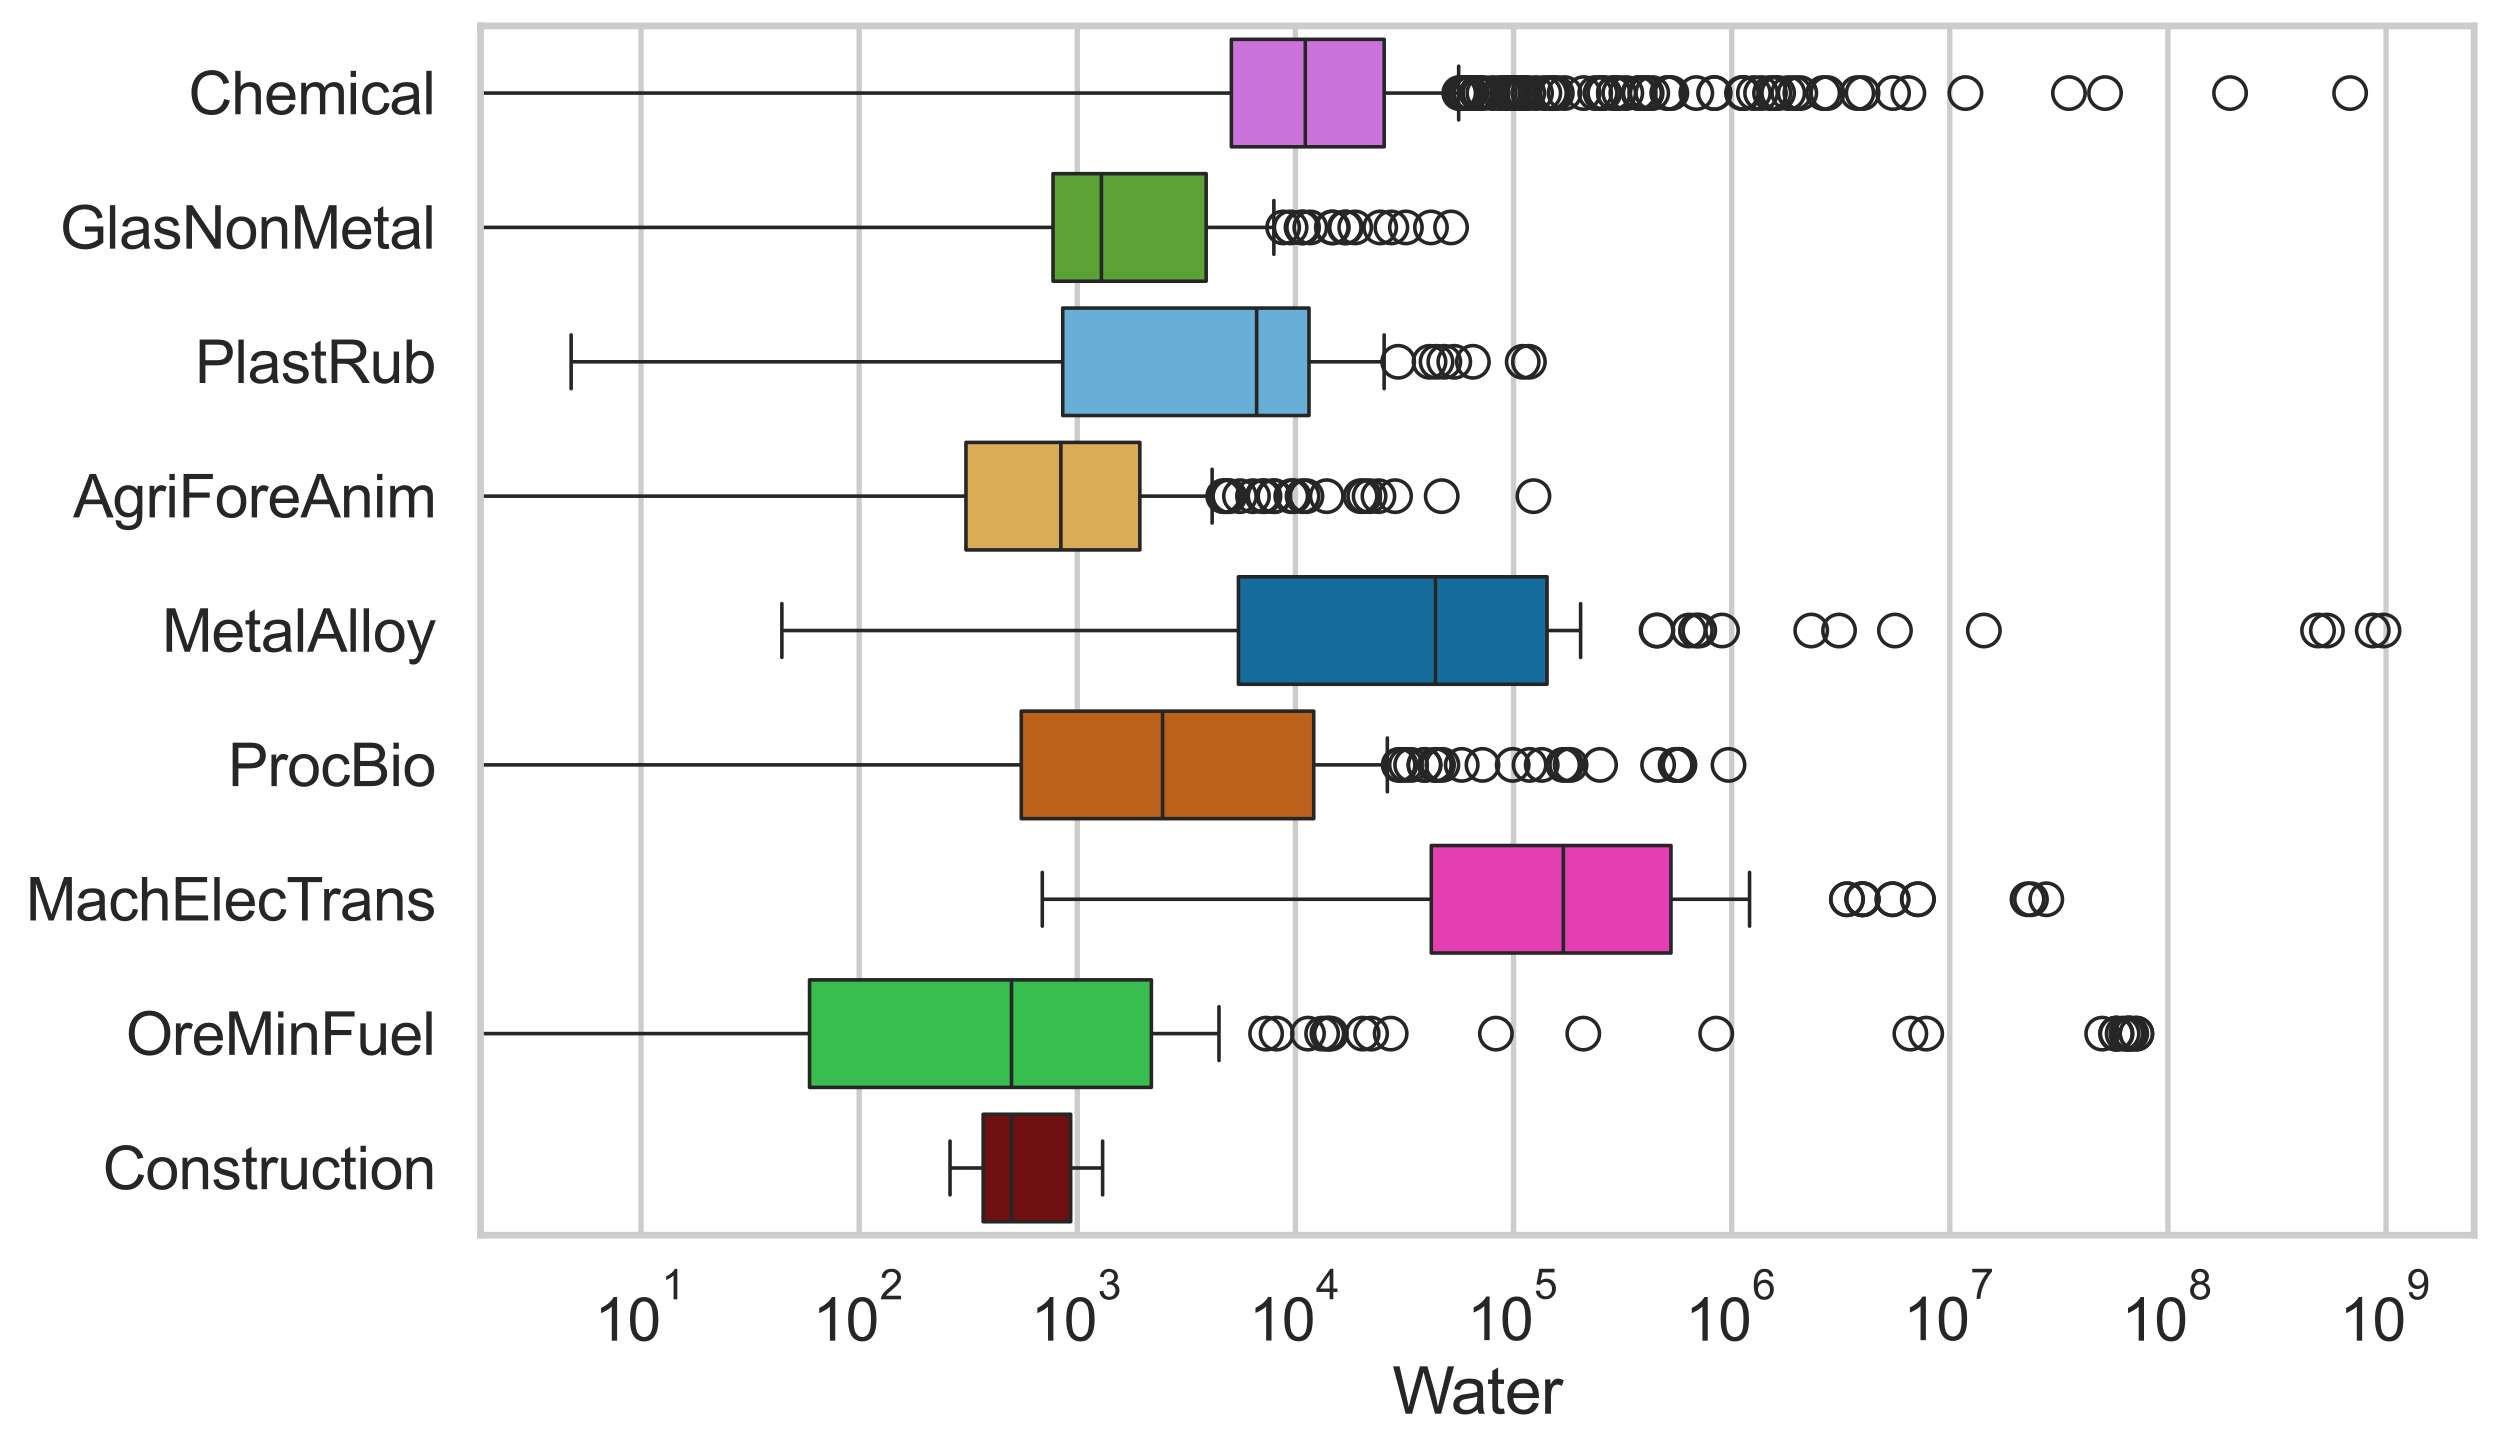 <?xml version="1.0" encoding="utf-8" standalone="no"?>
<!DOCTYPE svg PUBLIC "-//W3C//DTD SVG 1.1//EN"
  "http://www.w3.org/Graphics/SVG/1.1/DTD/svg11.dtd">
<svg xmlns:xlink="http://www.w3.org/1999/xlink" width="695.577pt" height="404.121pt" viewBox="0 0 695.577 404.121" xmlns="http://www.w3.org/2000/svg" version="1.1">
 <defs>
  <style type="text/css">*{stroke-linejoin: round; stroke-linecap: butt}</style>
 </defs>
 <g id="figure_1">
  <g id="patch_1">
   <path d="M 0 404.121 
L 695.577 404.121 
L 695.577 0 
L 0 0 
z
" style="fill: #ffffff"/>
  </g>
  <g id="axes_1">
   <g id="patch_2">
    <path d="M 133.697 343.665 
L 688.377 343.665 
L 688.377 7.2 
L 133.697 7.2 
z
" style="fill: #ffffff"/>
   </g>
   <g id="matplotlib.axis_1">
    <g id="xtick_1">
     <g id="line2d_1">
      <path d="M 178.357 343.665 
L 178.357 7.2 
" clip-path="url(#p57dd4f034c)" style="fill: none; stroke: #cccccc; stroke-width: 1.5; stroke-linecap: round"/>
     </g>
     <g id="text_1">
      <!-- $\mathdefault{10^{1}}$ -->
      <g style="fill: #262626" transform="translate(165.405 373.18) scale(0.165 -0.165)">
       <defs>
        <path id="ArialMT-31" d="M 2384 0 
L 1822 0 
L 1822 3584 
Q 1619 3391 1289 3197 
Q 959 3003 697 2906 
L 697 3450 
Q 1169 3672 1522 3987 
Q 1875 4303 2022 4600 
L 2384 4600 
L 2384 0 
z
" transform="scale(0.016)"/>
        <path id="ArialMT-30" d="M 266 2259 
Q 266 3072 433 3567 
Q 600 4063 929 4331 
Q 1259 4600 1759 4600 
Q 2128 4600 2406 4451 
Q 2684 4303 2865 4023 
Q 3047 3744 3150 3342 
Q 3253 2941 3253 2259 
Q 3253 1453 3087 958 
Q 2922 463 2592 192 
Q 2263 -78 1759 -78 
Q 1097 -78 719 397 
Q 266 969 266 2259 
z
M 844 2259 
Q 844 1131 1108 757 
Q 1372 384 1759 384 
Q 2147 384 2411 759 
Q 2675 1134 2675 2259 
Q 2675 3391 2411 3762 
Q 2147 4134 1753 4134 
Q 1366 4134 1134 3806 
Q 844 3388 844 2259 
z
" transform="scale(0.016)"/>
       </defs>
       <use xlink:href="#ArialMT-31" transform="translate(0 0.994)"/>
       <use xlink:href="#ArialMT-30" transform="translate(55.615 0.994)"/>
       <use xlink:href="#ArialMT-31" transform="translate(112.973 70.688) scale(0.7)"/>
      </g>
     </g>
    </g>
    <g id="xtick_2">
     <g id="line2d_2">
      <path d="M 239.047 343.665 
L 239.047 7.2 
" clip-path="url(#p57dd4f034c)" style="fill: none; stroke: #cccccc; stroke-width: 1.5; stroke-linecap: round"/>
     </g>
     <g id="text_2">
      <!-- $\mathdefault{10^{2}}$ -->
      <g style="fill: #262626" transform="translate(226.095 373.18) scale(0.165 -0.165)">
       <defs>
        <path id="ArialMT-32" d="M 3222 541 
L 3222 0 
L 194 0 
Q 188 203 259 391 
Q 375 700 629 1000 
Q 884 1300 1366 1694 
Q 2113 2306 2375 2664 
Q 2638 3022 2638 3341 
Q 2638 3675 2398 3904 
Q 2159 4134 1775 4134 
Q 1369 4134 1125 3890 
Q 881 3647 878 3216 
L 300 3275 
Q 359 3922 746 4261 
Q 1134 4600 1788 4600 
Q 2447 4600 2831 4234 
Q 3216 3869 3216 3328 
Q 3216 3053 3103 2787 
Q 2991 2522 2730 2228 
Q 2469 1934 1863 1422 
Q 1356 997 1212 845 
Q 1069 694 975 541 
L 3222 541 
z
" transform="scale(0.016)"/>
       </defs>
       <use xlink:href="#ArialMT-31" transform="translate(0 0.994)"/>
       <use xlink:href="#ArialMT-30" transform="translate(55.615 0.994)"/>
       <use xlink:href="#ArialMT-32" transform="translate(112.973 70.688) scale(0.7)"/>
      </g>
     </g>
    </g>
    <g id="xtick_3">
     <g id="line2d_3">
      <path d="M 299.737 343.665 
L 299.737 7.2 
" clip-path="url(#p57dd4f034c)" style="fill: none; stroke: #cccccc; stroke-width: 1.5; stroke-linecap: round"/>
     </g>
     <g id="text_3">
      <!-- $\mathdefault{10^{3}}$ -->
      <g style="fill: #262626" transform="translate(286.785 373.18) scale(0.165 -0.165)">
       <defs>
        <path id="ArialMT-33" d="M 269 1209 
L 831 1284 
Q 928 806 1161 595 
Q 1394 384 1728 384 
Q 2125 384 2398 659 
Q 2672 934 2672 1341 
Q 2672 1728 2419 1979 
Q 2166 2231 1775 2231 
Q 1616 2231 1378 2169 
L 1441 2663 
Q 1497 2656 1531 2656 
Q 1891 2656 2178 2843 
Q 2466 3031 2466 3422 
Q 2466 3731 2256 3934 
Q 2047 4138 1716 4138 
Q 1388 4138 1169 3931 
Q 950 3725 888 3313 
L 325 3413 
Q 428 3978 793 4289 
Q 1159 4600 1703 4600 
Q 2078 4600 2393 4439 
Q 2709 4278 2876 4000 
Q 3044 3722 3044 3409 
Q 3044 3113 2884 2869 
Q 2725 2625 2413 2481 
Q 2819 2388 3044 2092 
Q 3269 1797 3269 1353 
Q 3269 753 2831 336 
Q 2394 -81 1725 -81 
Q 1122 -81 723 278 
Q 325 638 269 1209 
z
" transform="scale(0.016)"/>
       </defs>
       <use xlink:href="#ArialMT-31" transform="translate(0 0.994)"/>
       <use xlink:href="#ArialMT-30" transform="translate(55.615 0.994)"/>
       <use xlink:href="#ArialMT-33" transform="translate(112.973 70.688) scale(0.7)"/>
      </g>
     </g>
    </g>
    <g id="xtick_4">
     <g id="line2d_4">
      <path d="M 360.427 343.665 
L 360.427 7.2 
" clip-path="url(#p57dd4f034c)" style="fill: none; stroke: #cccccc; stroke-width: 1.5; stroke-linecap: round"/>
     </g>
     <g id="text_4">
      <!-- $\mathdefault{10^{4}}$ -->
      <g style="fill: #262626" transform="translate(347.475 373.015) scale(0.165 -0.165)">
       <defs>
        <path id="ArialMT-34" d="M 2069 0 
L 2069 1097 
L 81 1097 
L 81 1613 
L 2172 4581 
L 2631 4581 
L 2631 1613 
L 3250 1613 
L 3250 1097 
L 2631 1097 
L 2631 0 
L 2069 0 
z
M 2069 1613 
L 2069 3678 
L 634 1613 
L 2069 1613 
z
" transform="scale(0.016)"/>
       </defs>
       <use xlink:href="#ArialMT-31" transform="translate(0 0.202)"/>
       <use xlink:href="#ArialMT-30" transform="translate(55.615 0.202)"/>
       <use xlink:href="#ArialMT-34" transform="translate(112.973 69.895) scale(0.7)"/>
      </g>
     </g>
    </g>
    <g id="xtick_5">
     <g id="line2d_5">
      <path d="M 421.117 343.665 
L 421.117 7.2 
" clip-path="url(#p57dd4f034c)" style="fill: none; stroke: #cccccc; stroke-width: 1.5; stroke-linecap: round"/>
     </g>
     <g id="text_5">
      <!-- $\mathdefault{10^{5}}$ -->
      <g style="fill: #262626" transform="translate(408.165 373.015) scale(0.165 -0.165)">
       <defs>
        <path id="ArialMT-35" d="M 266 1200 
L 856 1250 
Q 922 819 1161 601 
Q 1400 384 1738 384 
Q 2144 384 2425 690 
Q 2706 997 2706 1503 
Q 2706 1984 2436 2262 
Q 2166 2541 1728 2541 
Q 1456 2541 1237 2417 
Q 1019 2294 894 2097 
L 366 2166 
L 809 4519 
L 3088 4519 
L 3088 3981 
L 1259 3981 
L 1013 2750 
Q 1425 3038 1878 3038 
Q 2478 3038 2890 2622 
Q 3303 2206 3303 1553 
Q 3303 931 2941 478 
Q 2500 -78 1738 -78 
Q 1113 -78 717 272 
Q 322 622 266 1200 
z
" transform="scale(0.016)"/>
       </defs>
       <use xlink:href="#ArialMT-31" transform="translate(0 0.88)"/>
       <use xlink:href="#ArialMT-30" transform="translate(55.615 0.88)"/>
       <use xlink:href="#ArialMT-35" transform="translate(112.973 70.573) scale(0.7)"/>
      </g>
     </g>
    </g>
    <g id="xtick_6">
     <g id="line2d_6">
      <path d="M 481.807 343.665 
L 481.807 7.2 
" clip-path="url(#p57dd4f034c)" style="fill: none; stroke: #cccccc; stroke-width: 1.5; stroke-linecap: round"/>
     </g>
     <g id="text_6">
      <!-- $\mathdefault{10^{6}}$ -->
      <g style="fill: #262626" transform="translate(468.855 373.18) scale(0.165 -0.165)">
       <defs>
        <path id="ArialMT-36" d="M 3184 3459 
L 2625 3416 
Q 2550 3747 2413 3897 
Q 2184 4138 1850 4138 
Q 1581 4138 1378 3988 
Q 1113 3794 959 3422 
Q 806 3050 800 2363 
Q 1003 2672 1297 2822 
Q 1591 2972 1913 2972 
Q 2475 2972 2870 2558 
Q 3266 2144 3266 1488 
Q 3266 1056 3080 686 
Q 2894 316 2569 119 
Q 2244 -78 1831 -78 
Q 1128 -78 684 439 
Q 241 956 241 2144 
Q 241 3472 731 4075 
Q 1159 4600 1884 4600 
Q 2425 4600 2770 4297 
Q 3116 3994 3184 3459 
z
M 888 1484 
Q 888 1194 1011 928 
Q 1134 663 1356 523 
Q 1578 384 1822 384 
Q 2178 384 2434 671 
Q 2691 959 2691 1453 
Q 2691 1928 2437 2201 
Q 2184 2475 1800 2475 
Q 1419 2475 1153 2201 
Q 888 1928 888 1484 
z
" transform="scale(0.016)"/>
       </defs>
       <use xlink:href="#ArialMT-31" transform="translate(0 0.994)"/>
       <use xlink:href="#ArialMT-30" transform="translate(55.615 0.994)"/>
       <use xlink:href="#ArialMT-36" transform="translate(112.973 70.688) scale(0.7)"/>
      </g>
     </g>
    </g>
    <g id="xtick_7">
     <g id="line2d_7">
      <path d="M 542.497 343.665 
L 542.497 7.2 
" clip-path="url(#p57dd4f034c)" style="fill: none; stroke: #cccccc; stroke-width: 1.5; stroke-linecap: round"/>
     </g>
     <g id="text_7">
      <!-- $\mathdefault{10^{7}}$ -->
      <g style="fill: #262626" transform="translate(529.545 373.015) scale(0.165 -0.165)">
       <defs>
        <path id="ArialMT-37" d="M 303 3981 
L 303 4522 
L 3269 4522 
L 3269 4084 
Q 2831 3619 2401 2847 
Q 1972 2075 1738 1259 
Q 1569 684 1522 0 
L 944 0 
Q 953 541 1156 1306 
Q 1359 2072 1739 2783 
Q 2119 3494 2547 3981 
L 303 3981 
z
" transform="scale(0.016)"/>
       </defs>
       <use xlink:href="#ArialMT-31" transform="translate(0 0.847)"/>
       <use xlink:href="#ArialMT-30" transform="translate(55.615 0.847)"/>
       <use xlink:href="#ArialMT-37" transform="translate(112.973 70.541) scale(0.7)"/>
      </g>
     </g>
    </g>
    <g id="xtick_8">
     <g id="line2d_8">
      <path d="M 603.187 343.665 
L 603.187 7.2 
" clip-path="url(#p57dd4f034c)" style="fill: none; stroke: #cccccc; stroke-width: 1.5; stroke-linecap: round"/>
     </g>
     <g id="text_8">
      <!-- $\mathdefault{10^{8}}$ -->
      <g style="fill: #262626" transform="translate(590.235 373.18) scale(0.165 -0.165)">
       <defs>
        <path id="ArialMT-38" d="M 1131 2484 
Q 781 2613 612 2850 
Q 444 3088 444 3419 
Q 444 3919 803 4259 
Q 1163 4600 1759 4600 
Q 2359 4600 2725 4251 
Q 3091 3903 3091 3403 
Q 3091 3084 2923 2848 
Q 2756 2613 2416 2484 
Q 2838 2347 3058 2040 
Q 3278 1734 3278 1309 
Q 3278 722 2862 322 
Q 2447 -78 1769 -78 
Q 1091 -78 675 323 
Q 259 725 259 1325 
Q 259 1772 486 2073 
Q 713 2375 1131 2484 
z
M 1019 3438 
Q 1019 3113 1228 2906 
Q 1438 2700 1772 2700 
Q 2097 2700 2305 2904 
Q 2513 3109 2513 3406 
Q 2513 3716 2298 3927 
Q 2084 4138 1766 4138 
Q 1444 4138 1231 3931 
Q 1019 3725 1019 3438 
z
M 838 1322 
Q 838 1081 952 856 
Q 1066 631 1291 507 
Q 1516 384 1775 384 
Q 2178 384 2440 643 
Q 2703 903 2703 1303 
Q 2703 1709 2433 1975 
Q 2163 2241 1756 2241 
Q 1359 2241 1098 1978 
Q 838 1716 838 1322 
z
" transform="scale(0.016)"/>
       </defs>
       <use xlink:href="#ArialMT-31" transform="translate(0 0.994)"/>
       <use xlink:href="#ArialMT-30" transform="translate(55.615 0.994)"/>
       <use xlink:href="#ArialMT-38" transform="translate(112.973 70.688) scale(0.7)"/>
      </g>
     </g>
    </g>
    <g id="xtick_9">
     <g id="line2d_9">
      <path d="M 663.877 343.665 
L 663.877 7.2 
" clip-path="url(#p57dd4f034c)" style="fill: none; stroke: #cccccc; stroke-width: 1.5; stroke-linecap: round"/>
     </g>
     <g id="text_9">
      <!-- $\mathdefault{10^{9}}$ -->
      <g style="fill: #262626" transform="translate(650.925 373.18) scale(0.165 -0.165)">
       <defs>
        <path id="ArialMT-39" d="M 350 1059 
L 891 1109 
Q 959 728 1153 556 
Q 1347 384 1650 384 
Q 1909 384 2104 503 
Q 2300 622 2425 820 
Q 2550 1019 2634 1356 
Q 2719 1694 2719 2044 
Q 2719 2081 2716 2156 
Q 2547 1888 2255 1720 
Q 1963 1553 1622 1553 
Q 1053 1553 659 1965 
Q 266 2378 266 3053 
Q 266 3750 677 4175 
Q 1088 4600 1706 4600 
Q 2153 4600 2523 4359 
Q 2894 4119 3086 3673 
Q 3278 3228 3278 2384 
Q 3278 1506 3087 986 
Q 2897 466 2520 194 
Q 2144 -78 1638 -78 
Q 1100 -78 759 220 
Q 419 519 350 1059 
z
M 2653 3081 
Q 2653 3566 2395 3850 
Q 2138 4134 1775 4134 
Q 1400 4134 1122 3828 
Q 844 3522 844 3034 
Q 844 2597 1108 2323 
Q 1372 2050 1759 2050 
Q 2150 2050 2401 2323 
Q 2653 2597 2653 3081 
z
" transform="scale(0.016)"/>
       </defs>
       <use xlink:href="#ArialMT-31" transform="translate(0 0.994)"/>
       <use xlink:href="#ArialMT-30" transform="translate(55.615 0.994)"/>
       <use xlink:href="#ArialMT-39" transform="translate(112.973 70.688) scale(0.7)"/>
      </g>
     </g>
    </g>
    <g id="xtick_10"/>
    <g id="xtick_11"/>
    <g id="xtick_12"/>
    <g id="xtick_13"/>
    <g id="xtick_14"/>
    <g id="xtick_15"/>
    <g id="xtick_16"/>
    <g id="xtick_17"/>
    <g id="xtick_18"/>
    <g id="xtick_19"/>
    <g id="xtick_20"/>
    <g id="xtick_21"/>
    <g id="xtick_22"/>
    <g id="xtick_23"/>
    <g id="xtick_24"/>
    <g id="xtick_25"/>
    <g id="xtick_26"/>
    <g id="xtick_27"/>
    <g id="xtick_28"/>
    <g id="xtick_29"/>
    <g id="xtick_30"/>
    <g id="xtick_31"/>
    <g id="xtick_32"/>
    <g id="xtick_33"/>
    <g id="xtick_34"/>
    <g id="xtick_35"/>
    <g id="xtick_36"/>
    <g id="xtick_37"/>
    <g id="xtick_38"/>
    <g id="xtick_39"/>
    <g id="xtick_40"/>
    <g id="xtick_41"/>
    <g id="xtick_42"/>
    <g id="xtick_43"/>
    <g id="xtick_44"/>
    <g id="xtick_45"/>
    <g id="xtick_46"/>
    <g id="xtick_47"/>
    <g id="xtick_48"/>
    <g id="xtick_49"/>
    <g id="xtick_50"/>
    <g id="xtick_51"/>
    <g id="xtick_52"/>
    <g id="xtick_53"/>
    <g id="xtick_54"/>
    <g id="xtick_55"/>
    <g id="xtick_56"/>
    <g id="xtick_57"/>
    <g id="xtick_58"/>
    <g id="xtick_59"/>
    <g id="xtick_60"/>
    <g id="xtick_61"/>
    <g id="xtick_62"/>
    <g id="xtick_63"/>
    <g id="xtick_64"/>
    <g id="xtick_65"/>
    <g id="xtick_66"/>
    <g id="xtick_67"/>
    <g id="xtick_68"/>
    <g id="xtick_69"/>
    <g id="xtick_70"/>
    <g id="xtick_71"/>
    <g id="xtick_72"/>
    <g id="xtick_73"/>
    <g id="xtick_74"/>
    <g id="xtick_75"/>
    <g id="xtick_76"/>
    <g id="xtick_77"/>
    <g id="xtick_78"/>
    <g id="xtick_79"/>
    <g id="xtick_80"/>
    <g id="xtick_81"/>
    <g id="xtick_82"/>
    <g id="text_10">
     <!-- Water -->
     <g style="fill: #262626" transform="translate(387.373 393.344) scale(0.18 -0.18)">
      <defs>
       <path id="ArialMT-57" d="M 1294 0 
L 78 4581 
L 700 4581 
L 1397 1578 
Q 1509 1106 1591 641 
Q 1766 1375 1797 1488 
L 2669 4581 
L 3400 4581 
L 4056 2263 
Q 4303 1400 4413 641 
Q 4500 1075 4641 1638 
L 5359 4581 
L 5969 4581 
L 4713 0 
L 4128 0 
L 3163 3491 
Q 3041 3928 3019 4028 
Q 2947 3713 2884 3491 
L 1913 0 
L 1294 0 
z
" transform="scale(0.016)"/>
       <path id="ArialMT-61" d="M 2588 409 
Q 2275 144 1986 34 
Q 1697 -75 1366 -75 
Q 819 -75 525 192 
Q 231 459 231 875 
Q 231 1119 342 1320 
Q 453 1522 633 1644 
Q 813 1766 1038 1828 
Q 1203 1872 1538 1913 
Q 2219 1994 2541 2106 
Q 2544 2222 2544 2253 
Q 2544 2597 2384 2738 
Q 2169 2928 1744 2928 
Q 1347 2928 1158 2789 
Q 969 2650 878 2297 
L 328 2372 
Q 403 2725 575 2942 
Q 747 3159 1072 3276 
Q 1397 3394 1825 3394 
Q 2250 3394 2515 3294 
Q 2781 3194 2906 3042 
Q 3031 2891 3081 2659 
Q 3109 2516 3109 2141 
L 3109 1391 
Q 3109 606 3145 398 
Q 3181 191 3288 0 
L 2700 0 
Q 2613 175 2588 409 
z
M 2541 1666 
Q 2234 1541 1622 1453 
Q 1275 1403 1131 1340 
Q 988 1278 909 1158 
Q 831 1038 831 891 
Q 831 666 1001 516 
Q 1172 366 1500 366 
Q 1825 366 2078 508 
Q 2331 650 2450 897 
Q 2541 1088 2541 1459 
L 2541 1666 
z
" transform="scale(0.016)"/>
       <path id="ArialMT-74" d="M 1650 503 
L 1731 6 
Q 1494 -44 1306 -44 
Q 1000 -44 831 53 
Q 663 150 594 308 
Q 525 466 525 972 
L 525 2881 
L 113 2881 
L 113 3319 
L 525 3319 
L 525 4141 
L 1084 4478 
L 1084 3319 
L 1650 3319 
L 1650 2881 
L 1084 2881 
L 1084 941 
Q 1084 700 1114 631 
Q 1144 563 1211 522 
Q 1278 481 1403 481 
Q 1497 481 1650 503 
z
" transform="scale(0.016)"/>
       <path id="ArialMT-65" d="M 2694 1069 
L 3275 997 
Q 3138 488 2766 206 
Q 2394 -75 1816 -75 
Q 1088 -75 661 373 
Q 234 822 234 1631 
Q 234 2469 665 2931 
Q 1097 3394 1784 3394 
Q 2450 3394 2872 2941 
Q 3294 2488 3294 1666 
Q 3294 1616 3291 1516 
L 816 1516 
Q 847 969 1125 678 
Q 1403 388 1819 388 
Q 2128 388 2347 550 
Q 2566 713 2694 1069 
z
M 847 1978 
L 2700 1978 
Q 2663 2397 2488 2606 
Q 2219 2931 1791 2931 
Q 1403 2931 1139 2672 
Q 875 2413 847 1978 
z
" transform="scale(0.016)"/>
       <path id="ArialMT-72" d="M 416 0 
L 416 3319 
L 922 3319 
L 922 2816 
Q 1116 3169 1280 3281 
Q 1444 3394 1641 3394 
Q 1925 3394 2219 3213 
L 2025 2691 
Q 1819 2813 1613 2813 
Q 1428 2813 1281 2702 
Q 1134 2591 1072 2394 
Q 978 2094 978 1738 
L 978 0 
L 416 0 
z
" transform="scale(0.016)"/>
      </defs>
      <use xlink:href="#ArialMT-57"/>
      <use xlink:href="#ArialMT-61" transform="translate(90.635 0)"/>
      <use xlink:href="#ArialMT-74" transform="translate(146.25 0)"/>
      <use xlink:href="#ArialMT-65" transform="translate(174.033 0)"/>
      <use xlink:href="#ArialMT-72" transform="translate(229.648 0)"/>
     </g>
    </g>
   </g>
   <g id="matplotlib.axis_2">
    <g id="ytick_1">
     <g id="text_11">
      <!-- Chemical -->
      <g style="fill: #262626" transform="translate(52.428 31.798) scale(0.165 -0.165)">
       <defs>
        <path id="ArialMT-43" d="M 3763 1606 
L 4369 1453 
Q 4178 706 3683 314 
Q 3188 -78 2472 -78 
Q 1731 -78 1267 223 
Q 803 525 561 1097 
Q 319 1669 319 2325 
Q 319 3041 592 3573 
Q 866 4106 1370 4382 
Q 1875 4659 2481 4659 
Q 3169 4659 3637 4309 
Q 4106 3959 4291 3325 
L 3694 3184 
Q 3534 3684 3231 3912 
Q 2928 4141 2469 4141 
Q 1941 4141 1586 3887 
Q 1231 3634 1087 3207 
Q 944 2781 944 2328 
Q 944 1744 1114 1308 
Q 1284 872 1643 656 
Q 2003 441 2422 441 
Q 2931 441 3284 734 
Q 3638 1028 3763 1606 
z
" transform="scale(0.016)"/>
        <path id="ArialMT-68" d="M 422 0 
L 422 4581 
L 984 4581 
L 984 2938 
Q 1378 3394 1978 3394 
Q 2347 3394 2619 3248 
Q 2891 3103 3008 2847 
Q 3125 2591 3125 2103 
L 3125 0 
L 2563 0 
L 2563 2103 
Q 2563 2525 2380 2717 
Q 2197 2909 1863 2909 
Q 1613 2909 1392 2779 
Q 1172 2650 1078 2428 
Q 984 2206 984 1816 
L 984 0 
L 422 0 
z
" transform="scale(0.016)"/>
        <path id="ArialMT-6d" d="M 422 0 
L 422 3319 
L 925 3319 
L 925 2853 
Q 1081 3097 1340 3245 
Q 1600 3394 1931 3394 
Q 2300 3394 2536 3241 
Q 2772 3088 2869 2813 
Q 3263 3394 3894 3394 
Q 4388 3394 4653 3120 
Q 4919 2847 4919 2278 
L 4919 0 
L 4359 0 
L 4359 2091 
Q 4359 2428 4304 2576 
Q 4250 2725 4106 2815 
Q 3963 2906 3769 2906 
Q 3419 2906 3187 2673 
Q 2956 2441 2956 1928 
L 2956 0 
L 2394 0 
L 2394 2156 
Q 2394 2531 2256 2718 
Q 2119 2906 1806 2906 
Q 1569 2906 1367 2781 
Q 1166 2656 1075 2415 
Q 984 2175 984 1722 
L 984 0 
L 422 0 
z
" transform="scale(0.016)"/>
        <path id="ArialMT-69" d="M 425 3934 
L 425 4581 
L 988 4581 
L 988 3934 
L 425 3934 
z
M 425 0 
L 425 3319 
L 988 3319 
L 988 0 
L 425 0 
z
" transform="scale(0.016)"/>
        <path id="ArialMT-63" d="M 2588 1216 
L 3141 1144 
Q 3050 572 2676 248 
Q 2303 -75 1759 -75 
Q 1078 -75 664 370 
Q 250 816 250 1647 
Q 250 2184 428 2587 
Q 606 2991 970 3192 
Q 1334 3394 1763 3394 
Q 2303 3394 2647 3120 
Q 2991 2847 3088 2344 
L 2541 2259 
Q 2463 2594 2264 2762 
Q 2066 2931 1784 2931 
Q 1359 2931 1093 2626 
Q 828 2322 828 1663 
Q 828 994 1084 691 
Q 1341 388 1753 388 
Q 2084 388 2306 591 
Q 2528 794 2588 1216 
z
" transform="scale(0.016)"/>
        <path id="ArialMT-6c" d="M 409 0 
L 409 4581 
L 972 4581 
L 972 0 
L 409 0 
z
" transform="scale(0.016)"/>
       </defs>
       <use xlink:href="#ArialMT-43"/>
       <use xlink:href="#ArialMT-68" transform="translate(72.217 0)"/>
       <use xlink:href="#ArialMT-65" transform="translate(127.832 0)"/>
       <use xlink:href="#ArialMT-6d" transform="translate(183.447 0)"/>
       <use xlink:href="#ArialMT-69" transform="translate(266.748 0)"/>
       <use xlink:href="#ArialMT-63" transform="translate(288.965 0)"/>
       <use xlink:href="#ArialMT-61" transform="translate(338.965 0)"/>
       <use xlink:href="#ArialMT-6c" transform="translate(394.58 0)"/>
      </g>
     </g>
    </g>
    <g id="ytick_2">
     <g id="text_12">
      <!-- GlasNonMetal -->
      <g style="fill: #262626" transform="translate(16.659 69.183) scale(0.165 -0.165)">
       <defs>
        <path id="ArialMT-47" d="M 2638 1797 
L 2638 2334 
L 4578 2338 
L 4578 638 
Q 4131 281 3656 101 
Q 3181 -78 2681 -78 
Q 2006 -78 1454 211 
Q 903 500 622 1047 
Q 341 1594 341 2269 
Q 341 2938 620 3517 
Q 900 4097 1425 4378 
Q 1950 4659 2634 4659 
Q 3131 4659 3532 4498 
Q 3934 4338 4162 4050 
Q 4391 3763 4509 3300 
L 3963 3150 
Q 3859 3500 3706 3700 
Q 3553 3900 3268 4020 
Q 2984 4141 2638 4141 
Q 2222 4141 1919 4014 
Q 1616 3888 1430 3681 
Q 1244 3475 1141 3228 
Q 966 2803 966 2306 
Q 966 1694 1177 1281 
Q 1388 869 1791 669 
Q 2194 469 2647 469 
Q 3041 469 3416 620 
Q 3791 772 3984 944 
L 3984 1797 
L 2638 1797 
z
" transform="scale(0.016)"/>
        <path id="ArialMT-73" d="M 197 991 
L 753 1078 
Q 800 744 1014 566 
Q 1228 388 1613 388 
Q 2000 388 2187 545 
Q 2375 703 2375 916 
Q 2375 1106 2209 1216 
Q 2094 1291 1634 1406 
Q 1016 1563 777 1677 
Q 538 1791 414 1992 
Q 291 2194 291 2438 
Q 291 2659 392 2848 
Q 494 3038 669 3163 
Q 800 3259 1026 3326 
Q 1253 3394 1513 3394 
Q 1903 3394 2198 3281 
Q 2494 3169 2634 2976 
Q 2775 2784 2828 2463 
L 2278 2388 
Q 2241 2644 2061 2787 
Q 1881 2931 1553 2931 
Q 1166 2931 1000 2803 
Q 834 2675 834 2503 
Q 834 2394 903 2306 
Q 972 2216 1119 2156 
Q 1203 2125 1616 2013 
Q 2213 1853 2448 1751 
Q 2684 1650 2818 1456 
Q 2953 1263 2953 975 
Q 2953 694 2789 445 
Q 2625 197 2315 61 
Q 2006 -75 1616 -75 
Q 969 -75 630 194 
Q 291 463 197 991 
z
" transform="scale(0.016)"/>
        <path id="ArialMT-4e" d="M 488 0 
L 488 4581 
L 1109 4581 
L 3516 984 
L 3516 4581 
L 4097 4581 
L 4097 0 
L 3475 0 
L 1069 3600 
L 1069 0 
L 488 0 
z
" transform="scale(0.016)"/>
        <path id="ArialMT-6f" d="M 213 1659 
Q 213 2581 725 3025 
Q 1153 3394 1769 3394 
Q 2453 3394 2887 2945 
Q 3322 2497 3322 1706 
Q 3322 1066 3130 698 
Q 2938 331 2570 128 
Q 2203 -75 1769 -75 
Q 1072 -75 642 372 
Q 213 819 213 1659 
z
M 791 1659 
Q 791 1022 1069 705 
Q 1347 388 1769 388 
Q 2188 388 2466 706 
Q 2744 1025 2744 1678 
Q 2744 2294 2464 2611 
Q 2184 2928 1769 2928 
Q 1347 2928 1069 2612 
Q 791 2297 791 1659 
z
" transform="scale(0.016)"/>
        <path id="ArialMT-6e" d="M 422 0 
L 422 3319 
L 928 3319 
L 928 2847 
Q 1294 3394 1984 3394 
Q 2284 3394 2536 3286 
Q 2788 3178 2913 3003 
Q 3038 2828 3088 2588 
Q 3119 2431 3119 2041 
L 3119 0 
L 2556 0 
L 2556 2019 
Q 2556 2363 2490 2533 
Q 2425 2703 2258 2804 
Q 2091 2906 1866 2906 
Q 1506 2906 1245 2678 
Q 984 2450 984 1813 
L 984 0 
L 422 0 
z
" transform="scale(0.016)"/>
        <path id="ArialMT-4d" d="M 475 0 
L 475 4581 
L 1388 4581 
L 2472 1338 
Q 2622 884 2691 659 
Q 2769 909 2934 1394 
L 4031 4581 
L 4847 4581 
L 4847 0 
L 4263 0 
L 4263 3834 
L 2931 0 
L 2384 0 
L 1059 3900 
L 1059 0 
L 475 0 
z
" transform="scale(0.016)"/>
       </defs>
       <use xlink:href="#ArialMT-47"/>
       <use xlink:href="#ArialMT-6c" transform="translate(77.783 0)"/>
       <use xlink:href="#ArialMT-61" transform="translate(100 0)"/>
       <use xlink:href="#ArialMT-73" transform="translate(155.615 0)"/>
       <use xlink:href="#ArialMT-4e" transform="translate(205.615 0)"/>
       <use xlink:href="#ArialMT-6f" transform="translate(277.832 0)"/>
       <use xlink:href="#ArialMT-6e" transform="translate(333.447 0)"/>
       <use xlink:href="#ArialMT-4d" transform="translate(389.062 0)"/>
       <use xlink:href="#ArialMT-65" transform="translate(472.363 0)"/>
       <use xlink:href="#ArialMT-74" transform="translate(527.979 0)"/>
       <use xlink:href="#ArialMT-61" transform="translate(555.762 0)"/>
       <use xlink:href="#ArialMT-6c" transform="translate(611.377 0)"/>
      </g>
     </g>
    </g>
    <g id="ytick_3">
     <g id="text_13">
      <!-- PlastRub -->
      <g style="fill: #262626" transform="translate(54.248 106.568) scale(0.165 -0.165)">
       <defs>
        <path id="ArialMT-50" d="M 494 0 
L 494 4581 
L 2222 4581 
Q 2678 4581 2919 4538 
Q 3256 4481 3484 4323 
Q 3713 4166 3852 3881 
Q 3991 3597 3991 3256 
Q 3991 2672 3619 2267 
Q 3247 1863 2275 1863 
L 1100 1863 
L 1100 0 
L 494 0 
z
M 1100 2403 
L 2284 2403 
Q 2872 2403 3119 2622 
Q 3366 2841 3366 3238 
Q 3366 3525 3220 3729 
Q 3075 3934 2838 4000 
Q 2684 4041 2272 4041 
L 1100 4041 
L 1100 2403 
z
" transform="scale(0.016)"/>
        <path id="ArialMT-52" d="M 503 0 
L 503 4581 
L 2534 4581 
Q 3147 4581 3465 4457 
Q 3784 4334 3975 4021 
Q 4166 3709 4166 3331 
Q 4166 2844 3850 2509 
Q 3534 2175 2875 2084 
Q 3116 1969 3241 1856 
Q 3506 1613 3744 1247 
L 4541 0 
L 3778 0 
L 3172 953 
Q 2906 1366 2734 1584 
Q 2563 1803 2427 1890 
Q 2291 1978 2150 2013 
Q 2047 2034 1813 2034 
L 1109 2034 
L 1109 0 
L 503 0 
z
M 1109 2559 
L 2413 2559 
Q 2828 2559 3062 2645 
Q 3297 2731 3419 2920 
Q 3541 3109 3541 3331 
Q 3541 3656 3305 3865 
Q 3069 4075 2559 4075 
L 1109 4075 
L 1109 2559 
z
" transform="scale(0.016)"/>
        <path id="ArialMT-75" d="M 2597 0 
L 2597 488 
Q 2209 -75 1544 -75 
Q 1250 -75 995 37 
Q 741 150 617 320 
Q 494 491 444 738 
Q 409 903 409 1263 
L 409 3319 
L 972 3319 
L 972 1478 
Q 972 1038 1006 884 
Q 1059 663 1231 536 
Q 1403 409 1656 409 
Q 1909 409 2131 539 
Q 2353 669 2445 892 
Q 2538 1116 2538 1541 
L 2538 3319 
L 3100 3319 
L 3100 0 
L 2597 0 
z
" transform="scale(0.016)"/>
        <path id="ArialMT-62" d="M 941 0 
L 419 0 
L 419 4581 
L 981 4581 
L 981 2947 
Q 1338 3394 1891 3394 
Q 2197 3394 2470 3270 
Q 2744 3147 2920 2923 
Q 3097 2700 3197 2384 
Q 3297 2069 3297 1709 
Q 3297 856 2875 390 
Q 2453 -75 1863 -75 
Q 1275 -75 941 416 
L 941 0 
z
M 934 1684 
Q 934 1088 1097 822 
Q 1363 388 1816 388 
Q 2184 388 2453 708 
Q 2722 1028 2722 1663 
Q 2722 2313 2464 2622 
Q 2206 2931 1841 2931 
Q 1472 2931 1203 2611 
Q 934 2291 934 1684 
z
" transform="scale(0.016)"/>
       </defs>
       <use xlink:href="#ArialMT-50"/>
       <use xlink:href="#ArialMT-6c" transform="translate(66.699 0)"/>
       <use xlink:href="#ArialMT-61" transform="translate(88.916 0)"/>
       <use xlink:href="#ArialMT-73" transform="translate(144.531 0)"/>
       <use xlink:href="#ArialMT-74" transform="translate(194.531 0)"/>
       <use xlink:href="#ArialMT-52" transform="translate(222.314 0)"/>
       <use xlink:href="#ArialMT-75" transform="translate(294.531 0)"/>
       <use xlink:href="#ArialMT-62" transform="translate(350.146 0)"/>
      </g>
     </g>
    </g>
    <g id="ytick_4">
     <g id="text_14">
      <!-- AgriForeAnim -->
      <g style="fill: #262626" transform="translate(20.341 143.953) scale(0.165 -0.165)">
       <defs>
        <path id="ArialMT-41" d="M -9 0 
L 1750 4581 
L 2403 4581 
L 4278 0 
L 3588 0 
L 3053 1388 
L 1138 1388 
L 634 0 
L -9 0 
z
M 1313 1881 
L 2866 1881 
L 2388 3150 
Q 2169 3728 2063 4100 
Q 1975 3659 1816 3225 
L 1313 1881 
z
" transform="scale(0.016)"/>
        <path id="ArialMT-67" d="M 319 -275 
L 866 -356 
Q 900 -609 1056 -725 
Q 1266 -881 1628 -881 
Q 2019 -881 2231 -725 
Q 2444 -569 2519 -288 
Q 2563 -116 2559 434 
Q 2191 0 1641 0 
Q 956 0 581 494 
Q 206 988 206 1678 
Q 206 2153 378 2554 
Q 550 2956 876 3175 
Q 1203 3394 1644 3394 
Q 2231 3394 2613 2919 
L 2613 3319 
L 3131 3319 
L 3131 450 
Q 3131 -325 2973 -648 
Q 2816 -972 2473 -1159 
Q 2131 -1347 1631 -1347 
Q 1038 -1347 672 -1080 
Q 306 -813 319 -275 
z
M 784 1719 
Q 784 1066 1043 766 
Q 1303 466 1694 466 
Q 2081 466 2343 764 
Q 2606 1063 2606 1700 
Q 2606 2309 2336 2618 
Q 2066 2928 1684 2928 
Q 1309 2928 1046 2623 
Q 784 2319 784 1719 
z
" transform="scale(0.016)"/>
        <path id="ArialMT-46" d="M 525 0 
L 525 4581 
L 3616 4581 
L 3616 4041 
L 1131 4041 
L 1131 2622 
L 3281 2622 
L 3281 2081 
L 1131 2081 
L 1131 0 
L 525 0 
z
" transform="scale(0.016)"/>
       </defs>
       <use xlink:href="#ArialMT-41"/>
       <use xlink:href="#ArialMT-67" transform="translate(66.699 0)"/>
       <use xlink:href="#ArialMT-72" transform="translate(122.314 0)"/>
       <use xlink:href="#ArialMT-69" transform="translate(155.615 0)"/>
       <use xlink:href="#ArialMT-46" transform="translate(177.832 0)"/>
       <use xlink:href="#ArialMT-6f" transform="translate(238.916 0)"/>
       <use xlink:href="#ArialMT-72" transform="translate(294.531 0)"/>
       <use xlink:href="#ArialMT-65" transform="translate(327.832 0)"/>
       <use xlink:href="#ArialMT-41" transform="translate(383.447 0)"/>
       <use xlink:href="#ArialMT-6e" transform="translate(450.146 0)"/>
       <use xlink:href="#ArialMT-69" transform="translate(505.762 0)"/>
       <use xlink:href="#ArialMT-6d" transform="translate(527.979 0)"/>
      </g>
     </g>
    </g>
    <g id="ytick_5">
     <g id="text_15">
      <!-- MetalAlloy -->
      <g style="fill: #262626" transform="translate(45.088 181.337) scale(0.165 -0.165)">
       <defs>
        <path id="ArialMT-79" d="M 397 -1278 
L 334 -750 
Q 519 -800 656 -800 
Q 844 -800 956 -737 
Q 1069 -675 1141 -563 
Q 1194 -478 1313 -144 
Q 1328 -97 1363 -6 
L 103 3319 
L 709 3319 
L 1400 1397 
Q 1534 1031 1641 628 
Q 1738 1016 1872 1384 
L 2581 3319 
L 3144 3319 
L 1881 -56 
Q 1678 -603 1566 -809 
Q 1416 -1088 1222 -1217 
Q 1028 -1347 759 -1347 
Q 597 -1347 397 -1278 
z
" transform="scale(0.016)"/>
       </defs>
       <use xlink:href="#ArialMT-4d"/>
       <use xlink:href="#ArialMT-65" transform="translate(83.301 0)"/>
       <use xlink:href="#ArialMT-74" transform="translate(138.916 0)"/>
       <use xlink:href="#ArialMT-61" transform="translate(166.699 0)"/>
       <use xlink:href="#ArialMT-6c" transform="translate(222.314 0)"/>
       <use xlink:href="#ArialMT-41" transform="translate(244.531 0)"/>
       <use xlink:href="#ArialMT-6c" transform="translate(311.23 0)"/>
       <use xlink:href="#ArialMT-6c" transform="translate(333.447 0)"/>
       <use xlink:href="#ArialMT-6f" transform="translate(355.664 0)"/>
       <use xlink:href="#ArialMT-79" transform="translate(411.279 0)"/>
      </g>
     </g>
    </g>
    <g id="ytick_6">
     <g id="text_16">
      <!-- ProcBio -->
      <g style="fill: #262626" transform="translate(63.424 218.722) scale(0.165 -0.165)">
       <defs>
        <path id="ArialMT-42" d="M 469 0 
L 469 4581 
L 2188 4581 
Q 2713 4581 3030 4442 
Q 3347 4303 3526 4014 
Q 3706 3725 3706 3409 
Q 3706 3116 3547 2856 
Q 3388 2597 3066 2438 
Q 3481 2316 3704 2022 
Q 3928 1728 3928 1328 
Q 3928 1006 3792 729 
Q 3656 453 3456 303 
Q 3256 153 2954 76 
Q 2653 0 2216 0 
L 469 0 
z
M 1075 2656 
L 2066 2656 
Q 2469 2656 2644 2709 
Q 2875 2778 2992 2937 
Q 3109 3097 3109 3338 
Q 3109 3566 3000 3739 
Q 2891 3913 2687 3977 
Q 2484 4041 1991 4041 
L 1075 4041 
L 1075 2656 
z
M 1075 541 
L 2216 541 
Q 2509 541 2628 563 
Q 2838 600 2978 687 
Q 3119 775 3209 942 
Q 3300 1109 3300 1328 
Q 3300 1584 3169 1773 
Q 3038 1963 2805 2039 
Q 2572 2116 2134 2116 
L 1075 2116 
L 1075 541 
z
" transform="scale(0.016)"/>
       </defs>
       <use xlink:href="#ArialMT-50"/>
       <use xlink:href="#ArialMT-72" transform="translate(66.699 0)"/>
       <use xlink:href="#ArialMT-6f" transform="translate(100 0)"/>
       <use xlink:href="#ArialMT-63" transform="translate(155.615 0)"/>
       <use xlink:href="#ArialMT-42" transform="translate(205.615 0)"/>
       <use xlink:href="#ArialMT-69" transform="translate(272.314 0)"/>
       <use xlink:href="#ArialMT-6f" transform="translate(294.531 0)"/>
      </g>
     </g>
    </g>
    <g id="ytick_7">
     <g id="text_17">
      <!-- MachElecTrans -->
      <g style="fill: #262626" transform="translate(7.2 256.107) scale(0.165 -0.165)">
       <defs>
        <path id="ArialMT-45" d="M 506 0 
L 506 4581 
L 3819 4581 
L 3819 4041 
L 1113 4041 
L 1113 2638 
L 3647 2638 
L 3647 2100 
L 1113 2100 
L 1113 541 
L 3925 541 
L 3925 0 
L 506 0 
z
" transform="scale(0.016)"/>
        <path id="ArialMT-54" d="M 1659 0 
L 1659 4041 
L 150 4041 
L 150 4581 
L 3781 4581 
L 3781 4041 
L 2266 4041 
L 2266 0 
L 1659 0 
z
" transform="scale(0.016)"/>
       </defs>
       <use xlink:href="#ArialMT-4d"/>
       <use xlink:href="#ArialMT-61" transform="translate(83.301 0)"/>
       <use xlink:href="#ArialMT-63" transform="translate(138.916 0)"/>
       <use xlink:href="#ArialMT-68" transform="translate(188.916 0)"/>
       <use xlink:href="#ArialMT-45" transform="translate(244.531 0)"/>
       <use xlink:href="#ArialMT-6c" transform="translate(311.23 0)"/>
       <use xlink:href="#ArialMT-65" transform="translate(333.447 0)"/>
       <use xlink:href="#ArialMT-63" transform="translate(389.062 0)"/>
       <use xlink:href="#ArialMT-54" transform="translate(439.062 0)"/>
       <use xlink:href="#ArialMT-72" transform="translate(496.396 0)"/>
       <use xlink:href="#ArialMT-61" transform="translate(529.697 0)"/>
       <use xlink:href="#ArialMT-6e" transform="translate(585.312 0)"/>
       <use xlink:href="#ArialMT-73" transform="translate(640.928 0)"/>
      </g>
     </g>
    </g>
    <g id="ytick_8">
     <g id="text_18">
      <!-- OreMinFuel -->
      <g style="fill: #262626" transform="translate(35.013 293.492) scale(0.165 -0.165)">
       <defs>
        <path id="ArialMT-4f" d="M 309 2231 
Q 309 3372 921 4017 
Q 1534 4663 2503 4663 
Q 3138 4663 3647 4359 
Q 4156 4056 4423 3514 
Q 4691 2972 4691 2284 
Q 4691 1588 4409 1038 
Q 4128 488 3612 205 
Q 3097 -78 2500 -78 
Q 1853 -78 1343 234 
Q 834 547 571 1087 
Q 309 1628 309 2231 
z
M 934 2222 
Q 934 1394 1379 917 
Q 1825 441 2497 441 
Q 3181 441 3623 922 
Q 4066 1403 4066 2288 
Q 4066 2847 3877 3264 
Q 3688 3681 3323 3911 
Q 2959 4141 2506 4141 
Q 1863 4141 1398 3698 
Q 934 3256 934 2222 
z
" transform="scale(0.016)"/>
       </defs>
       <use xlink:href="#ArialMT-4f"/>
       <use xlink:href="#ArialMT-72" transform="translate(77.783 0)"/>
       <use xlink:href="#ArialMT-65" transform="translate(111.084 0)"/>
       <use xlink:href="#ArialMT-4d" transform="translate(166.699 0)"/>
       <use xlink:href="#ArialMT-69" transform="translate(250 0)"/>
       <use xlink:href="#ArialMT-6e" transform="translate(272.217 0)"/>
       <use xlink:href="#ArialMT-46" transform="translate(327.832 0)"/>
       <use xlink:href="#ArialMT-75" transform="translate(388.916 0)"/>
       <use xlink:href="#ArialMT-65" transform="translate(444.531 0)"/>
       <use xlink:href="#ArialMT-6c" transform="translate(500.146 0)"/>
      </g>
     </g>
    </g>
    <g id="ytick_9">
     <g id="text_19">
      <!-- Construction -->
      <g style="fill: #262626" transform="translate(28.575 330.877) scale(0.165 -0.165)">
       <use xlink:href="#ArialMT-43"/>
       <use xlink:href="#ArialMT-6f" transform="translate(72.217 0)"/>
       <use xlink:href="#ArialMT-6e" transform="translate(127.832 0)"/>
       <use xlink:href="#ArialMT-73" transform="translate(183.447 0)"/>
       <use xlink:href="#ArialMT-74" transform="translate(233.447 0)"/>
       <use xlink:href="#ArialMT-72" transform="translate(261.23 0)"/>
       <use xlink:href="#ArialMT-75" transform="translate(294.531 0)"/>
       <use xlink:href="#ArialMT-63" transform="translate(350.146 0)"/>
       <use xlink:href="#ArialMT-74" transform="translate(400.146 0)"/>
       <use xlink:href="#ArialMT-69" transform="translate(427.93 0)"/>
       <use xlink:href="#ArialMT-6f" transform="translate(450.146 0)"/>
       <use xlink:href="#ArialMT-6e" transform="translate(505.762 0)"/>
      </g>
     </g>
    </g>
   </g>
   <g id="patch_3">
    <path d="M 342.608 10.938 
L 342.608 40.846 
L 385.124 40.846 
L 385.124 10.938 
L 342.608 10.938 
z
" clip-path="url(#p57dd4f034c)" style="fill: #ca74db; stroke: #262626; stroke-linejoin: miter"/>
   </g>
   <g id="line2d_10">
    <path d="M 342.608 25.892 
L -1 25.892 
" clip-path="url(#p57dd4f034c)" style="fill: none; stroke: #262626"/>
   </g>
   <g id="line2d_11">
    <path d="M 385.124 25.892 
L 405.845 25.892 
" clip-path="url(#p57dd4f034c)" style="fill: none; stroke: #262626"/>
   </g>
   <g id="line2d_12">
    <path clip-path="url(#p57dd4f034c)" style="fill: none; stroke: #262626; stroke-linecap: round"/>
   </g>
   <g id="line2d_13">
    <path d="M 405.845 18.415 
L 405.845 33.369 
" clip-path="url(#p57dd4f034c)" style="fill: none; stroke: #262626; stroke-linecap: round"/>
   </g>
   <g id="line2d_14">
    <defs>
     <path id="ma9cded0b22" d="M 0 4.5 
C 1.193 4.5 2.338 4.026 3.182 3.182 
C 4.026 2.338 4.5 1.193 4.5 0 
C 4.5 -1.193 4.026 -2.338 3.182 -3.182 
C 2.338 -4.026 1.193 -4.5 0 -4.5 
C -1.193 -4.5 -2.338 -4.026 -3.182 -3.182 
C -4.026 -2.338 -4.5 -1.193 -4.5 0 
C -4.5 1.193 -4.026 2.338 -3.182 3.182 
C -2.338 4.026 -1.193 4.5 0 4.5 
z
" style="stroke: #262626"/>
    </defs>
    <g clip-path="url(#p57dd4f034c)">
     <use xlink:href="#ma9cded0b22" x="443.835" y="25.892" style="fill-opacity: 0; stroke: #262626"/>
     <use xlink:href="#ma9cded0b22" x="433.152" y="25.892" style="fill-opacity: 0; stroke: #262626"/>
     <use xlink:href="#ma9cded0b22" x="406.357" y="25.892" style="fill-opacity: 0; stroke: #262626"/>
     <use xlink:href="#ma9cded0b22" x="653.875" y="25.892" style="fill-opacity: 0; stroke: #262626"/>
     <use xlink:href="#ma9cded0b22" x="423.51" y="25.892" style="fill-opacity: 0; stroke: #262626"/>
     <use xlink:href="#ma9cded0b22" x="429.69" y="25.892" style="fill-opacity: 0; stroke: #262626"/>
     <use xlink:href="#ma9cded0b22" x="500.903" y="25.892" style="fill-opacity: 0; stroke: #262626"/>
     <use xlink:href="#ma9cded0b22" x="440.617" y="25.892" style="fill-opacity: 0; stroke: #262626"/>
     <use xlink:href="#ma9cded0b22" x="449.003" y="25.892" style="fill-opacity: 0; stroke: #262626"/>
     <use xlink:href="#ma9cded0b22" x="421.352" y="25.892" style="fill-opacity: 0; stroke: #262626"/>
     <use xlink:href="#ma9cded0b22" x="411.635" y="25.892" style="fill-opacity: 0; stroke: #262626"/>
     <use xlink:href="#ma9cded0b22" x="518.224" y="25.892" style="fill-opacity: 0; stroke: #262626"/>
     <use xlink:href="#ma9cded0b22" x="422.324" y="25.892" style="fill-opacity: 0; stroke: #262626"/>
     <use xlink:href="#ma9cded0b22" x="423.846" y="25.892" style="fill-opacity: 0; stroke: #262626"/>
     <use xlink:href="#ma9cded0b22" x="465.024" y="25.892" style="fill-opacity: 0; stroke: #262626"/>
     <use xlink:href="#ma9cded0b22" x="422.698" y="25.892" style="fill-opacity: 0; stroke: #262626"/>
     <use xlink:href="#ma9cded0b22" x="406.005" y="25.892" style="fill-opacity: 0; stroke: #262626"/>
     <use xlink:href="#ma9cded0b22" x="408.711" y="25.892" style="fill-opacity: 0; stroke: #262626"/>
     <use xlink:href="#ma9cded0b22" x="449.048" y="25.892" style="fill-opacity: 0; stroke: #262626"/>
     <use xlink:href="#ma9cded0b22" x="526.7" y="25.892" style="fill-opacity: 0; stroke: #262626"/>
     <use xlink:href="#ma9cded0b22" x="463.874" y="25.892" style="fill-opacity: 0; stroke: #262626"/>
     <use xlink:href="#ma9cded0b22" x="406.585" y="25.892" style="fill-opacity: 0; stroke: #262626"/>
     <use xlink:href="#ma9cded0b22" x="575.643" y="25.892" style="fill-opacity: 0; stroke: #262626"/>
     <use xlink:href="#ma9cded0b22" x="493.702" y="25.892" style="fill-opacity: 0; stroke: #262626"/>
     <use xlink:href="#ma9cded0b22" x="407.124" y="25.892" style="fill-opacity: 0; stroke: #262626"/>
     <use xlink:href="#ma9cded0b22" x="471.963" y="25.892" style="fill-opacity: 0; stroke: #262626"/>
     <use xlink:href="#ma9cded0b22" x="492.472" y="25.892" style="fill-opacity: 0; stroke: #262626"/>
     <use xlink:href="#ma9cded0b22" x="445.435" y="25.892" style="fill-opacity: 0; stroke: #262626"/>
     <use xlink:href="#ma9cded0b22" x="477.066" y="25.892" style="fill-opacity: 0; stroke: #262626"/>
     <use xlink:href="#ma9cded0b22" x="424.004" y="25.892" style="fill-opacity: 0; stroke: #262626"/>
     <use xlink:href="#ma9cded0b22" x="427.381" y="25.892" style="fill-opacity: 0; stroke: #262626"/>
     <use xlink:href="#ma9cded0b22" x="406.629" y="25.892" style="fill-opacity: 0; stroke: #262626"/>
     <use xlink:href="#ma9cded0b22" x="420.841" y="25.892" style="fill-opacity: 0; stroke: #262626"/>
     <use xlink:href="#ma9cded0b22" x="476.912" y="25.892" style="fill-opacity: 0; stroke: #262626"/>
     <use xlink:href="#ma9cded0b22" x="435.316" y="25.892" style="fill-opacity: 0; stroke: #262626"/>
     <use xlink:href="#ma9cded0b22" x="410.921" y="25.892" style="fill-opacity: 0; stroke: #262626"/>
     <use xlink:href="#ma9cded0b22" x="485.104" y="25.892" style="fill-opacity: 0; stroke: #262626"/>
     <use xlink:href="#ma9cded0b22" x="407.678" y="25.892" style="fill-opacity: 0; stroke: #262626"/>
     <use xlink:href="#ma9cded0b22" x="484.684" y="25.892" style="fill-opacity: 0; stroke: #262626"/>
     <use xlink:href="#ma9cded0b22" x="452.491" y="25.892" style="fill-opacity: 0; stroke: #262626"/>
     <use xlink:href="#ma9cded0b22" x="419.277" y="25.892" style="fill-opacity: 0; stroke: #262626"/>
     <use xlink:href="#ma9cded0b22" x="487.997" y="25.892" style="fill-opacity: 0; stroke: #262626"/>
     <use xlink:href="#ma9cded0b22" x="409.152" y="25.892" style="fill-opacity: 0; stroke: #262626"/>
     <use xlink:href="#ma9cded0b22" x="406.841" y="25.892" style="fill-opacity: 0; stroke: #262626"/>
     <use xlink:href="#ma9cded0b22" x="457.728" y="25.892" style="fill-opacity: 0; stroke: #262626"/>
     <use xlink:href="#ma9cded0b22" x="418.3" y="25.892" style="fill-opacity: 0; stroke: #262626"/>
     <use xlink:href="#ma9cded0b22" x="485.024" y="25.892" style="fill-opacity: 0; stroke: #262626"/>
     <use xlink:href="#ma9cded0b22" x="415.253" y="25.892" style="fill-opacity: 0; stroke: #262626"/>
     <use xlink:href="#ma9cded0b22" x="408.938" y="25.892" style="fill-opacity: 0; stroke: #262626"/>
     <use xlink:href="#ma9cded0b22" x="408.78" y="25.892" style="fill-opacity: 0; stroke: #262626"/>
     <use xlink:href="#ma9cded0b22" x="507.269" y="25.892" style="fill-opacity: 0; stroke: #262626"/>
     <use xlink:href="#ma9cded0b22" x="423.756" y="25.892" style="fill-opacity: 0; stroke: #262626"/>
     <use xlink:href="#ma9cded0b22" x="446.36" y="25.892" style="fill-opacity: 0; stroke: #262626"/>
     <use xlink:href="#ma9cded0b22" x="410.868" y="25.892" style="fill-opacity: 0; stroke: #262626"/>
     <use xlink:href="#ma9cded0b22" x="459.706" y="25.892" style="fill-opacity: 0; stroke: #262626"/>
     <use xlink:href="#ma9cded0b22" x="425.22" y="25.892" style="fill-opacity: 0; stroke: #262626"/>
     <use xlink:href="#ma9cded0b22" x="450.529" y="25.892" style="fill-opacity: 0; stroke: #262626"/>
     <use xlink:href="#ma9cded0b22" x="407.72" y="25.892" style="fill-opacity: 0; stroke: #262626"/>
     <use xlink:href="#ma9cded0b22" x="464.228" y="25.892" style="fill-opacity: 0; stroke: #262626"/>
     <use xlink:href="#ma9cded0b22" x="620.47" y="25.892" style="fill-opacity: 0; stroke: #262626"/>
     <use xlink:href="#ma9cded0b22" x="585.683" y="25.892" style="fill-opacity: 0; stroke: #262626"/>
     <use xlink:href="#ma9cded0b22" x="546.848" y="25.892" style="fill-opacity: 0; stroke: #262626"/>
     <use xlink:href="#ma9cded0b22" x="412.715" y="25.892" style="fill-opacity: 0; stroke: #262626"/>
     <use xlink:href="#ma9cded0b22" x="456.219" y="25.892" style="fill-opacity: 0; stroke: #262626"/>
     <use xlink:href="#ma9cded0b22" x="431.267" y="25.892" style="fill-opacity: 0; stroke: #262626"/>
     <use xlink:href="#ma9cded0b22" x="489.977" y="25.892" style="fill-opacity: 0; stroke: #262626"/>
     <use xlink:href="#ma9cded0b22" x="419.95" y="25.892" style="fill-opacity: 0; stroke: #262626"/>
     <use xlink:href="#ma9cded0b22" x="497.549" y="25.892" style="fill-opacity: 0; stroke: #262626"/>
     <use xlink:href="#ma9cded0b22" x="407.212" y="25.892" style="fill-opacity: 0; stroke: #262626"/>
     <use xlink:href="#ma9cded0b22" x="410.996" y="25.892" style="fill-opacity: 0; stroke: #262626"/>
     <use xlink:href="#ma9cded0b22" x="516.765" y="25.892" style="fill-opacity: 0; stroke: #262626"/>
     <use xlink:href="#ma9cded0b22" x="499.324" y="25.892" style="fill-opacity: 0; stroke: #262626"/>
     <use xlink:href="#ma9cded0b22" x="419.905" y="25.892" style="fill-opacity: 0; stroke: #262626"/>
     <use xlink:href="#ma9cded0b22" x="432.179" y="25.892" style="fill-opacity: 0; stroke: #262626"/>
     <use xlink:href="#ma9cded0b22" x="417.279" y="25.892" style="fill-opacity: 0; stroke: #262626"/>
     <use xlink:href="#ma9cded0b22" x="530.966" y="25.892" style="fill-opacity: 0; stroke: #262626"/>
     <use xlink:href="#ma9cded0b22" x="455.911" y="25.892" style="fill-opacity: 0; stroke: #262626"/>
     <use xlink:href="#ma9cded0b22" x="458.157" y="25.892" style="fill-opacity: 0; stroke: #262626"/>
     <use xlink:href="#ma9cded0b22" x="445.334" y="25.892" style="fill-opacity: 0; stroke: #262626"/>
     <use xlink:href="#ma9cded0b22" x="508.431" y="25.892" style="fill-opacity: 0; stroke: #262626"/>
     <use xlink:href="#ma9cded0b22" x="494.731" y="25.892" style="fill-opacity: 0; stroke: #262626"/>
    </g>
   </g>
   <g id="patch_4">
    <path d="M 292.983 48.323 
L 292.983 78.231 
L 335.592 78.231 
L 335.592 48.323 
L 292.983 48.323 
z
" clip-path="url(#p57dd4f034c)" style="fill: #5ca236; stroke: #262626; stroke-linejoin: miter"/>
   </g>
   <g id="line2d_15">
    <path d="M 292.983 63.277 
L -1 63.277 
" clip-path="url(#p57dd4f034c)" style="fill: none; stroke: #262626"/>
   </g>
   <g id="line2d_16">
    <path d="M 335.592 63.277 
L 354.428 63.277 
" clip-path="url(#p57dd4f034c)" style="fill: none; stroke: #262626"/>
   </g>
   <g id="line2d_17">
    <path clip-path="url(#p57dd4f034c)" style="fill: none; stroke: #262626; stroke-linecap: round"/>
   </g>
   <g id="line2d_18">
    <path d="M 354.428 55.8 
L 354.428 70.754 
" clip-path="url(#p57dd4f034c)" style="fill: none; stroke: #262626; stroke-linecap: round"/>
   </g>
   <g id="line2d_19">
    <g clip-path="url(#p57dd4f034c)">
     <use xlink:href="#ma9cded0b22" x="384.018" y="63.277" style="fill-opacity: 0; stroke: #262626"/>
     <use xlink:href="#ma9cded0b22" x="359.085" y="63.277" style="fill-opacity: 0; stroke: #262626"/>
     <use xlink:href="#ma9cded0b22" x="374.478" y="63.277" style="fill-opacity: 0; stroke: #262626"/>
     <use xlink:href="#ma9cded0b22" x="362.133" y="63.277" style="fill-opacity: 0; stroke: #262626"/>
     <use xlink:href="#ma9cded0b22" x="362.556" y="63.277" style="fill-opacity: 0; stroke: #262626"/>
     <use xlink:href="#ma9cded0b22" x="357.02" y="63.277" style="fill-opacity: 0; stroke: #262626"/>
     <use xlink:href="#ma9cded0b22" x="370.848" y="63.277" style="fill-opacity: 0; stroke: #262626"/>
     <use xlink:href="#ma9cded0b22" x="398.136" y="63.277" style="fill-opacity: 0; stroke: #262626"/>
     <use xlink:href="#ma9cded0b22" x="391.164" y="63.277" style="fill-opacity: 0; stroke: #262626"/>
     <use xlink:href="#ma9cded0b22" x="370.555" y="63.277" style="fill-opacity: 0; stroke: #262626"/>
     <use xlink:href="#ma9cded0b22" x="377.06" y="63.277" style="fill-opacity: 0; stroke: #262626"/>
     <use xlink:href="#ma9cded0b22" x="374.168" y="63.277" style="fill-opacity: 0; stroke: #262626"/>
     <use xlink:href="#ma9cded0b22" x="387.122" y="63.277" style="fill-opacity: 0; stroke: #262626"/>
     <use xlink:href="#ma9cded0b22" x="364.57" y="63.277" style="fill-opacity: 0; stroke: #262626"/>
     <use xlink:href="#ma9cded0b22" x="403.73" y="63.277" style="fill-opacity: 0; stroke: #262626"/>
    </g>
   </g>
   <g id="patch_5">
    <path d="M 295.684 85.708 
L 295.684 115.616 
L 364.203 115.616 
L 364.203 85.708 
L 295.684 85.708 
z
" clip-path="url(#p57dd4f034c)" style="fill: #68afd7; stroke: #262626; stroke-linejoin: miter"/>
   </g>
   <g id="line2d_20">
    <path d="M 295.684 100.662 
L 158.91 100.662 
" clip-path="url(#p57dd4f034c)" style="fill: none; stroke: #262626"/>
   </g>
   <g id="line2d_21">
    <path d="M 364.203 100.662 
L 385.111 100.662 
" clip-path="url(#p57dd4f034c)" style="fill: none; stroke: #262626"/>
   </g>
   <g id="line2d_22">
    <path d="M 158.91 93.185 
L 158.91 108.139 
" clip-path="url(#p57dd4f034c)" style="fill: none; stroke: #262626; stroke-linecap: round"/>
   </g>
   <g id="line2d_23">
    <path d="M 385.111 93.185 
L 385.111 108.139 
" clip-path="url(#p57dd4f034c)" style="fill: none; stroke: #262626; stroke-linecap: round"/>
   </g>
   <g id="line2d_24">
    <g clip-path="url(#p57dd4f034c)">
     <use xlink:href="#ma9cded0b22" x="409.807" y="100.662" style="fill-opacity: 0; stroke: #262626"/>
     <use xlink:href="#ma9cded0b22" x="404.627" y="100.662" style="fill-opacity: 0; stroke: #262626"/>
     <use xlink:href="#ma9cded0b22" x="401.852" y="100.662" style="fill-opacity: 0; stroke: #262626"/>
     <use xlink:href="#ma9cded0b22" x="425.391" y="100.662" style="fill-opacity: 0; stroke: #262626"/>
     <use xlink:href="#ma9cded0b22" x="423.671" y="100.662" style="fill-opacity: 0; stroke: #262626"/>
     <use xlink:href="#ma9cded0b22" x="399.693" y="100.662" style="fill-opacity: 0; stroke: #262626"/>
     <use xlink:href="#ma9cded0b22" x="389.022" y="100.662" style="fill-opacity: 0; stroke: #262626"/>
     <use xlink:href="#ma9cded0b22" x="397.738" y="100.662" style="fill-opacity: 0; stroke: #262626"/>
    </g>
   </g>
   <g id="patch_6">
    <path d="M 268.76 123.093 
L 268.76 153.001 
L 317.142 153.001 
L 317.142 123.093 
L 268.76 123.093 
z
" clip-path="url(#p57dd4f034c)" style="fill: #daac58; stroke: #262626; stroke-linejoin: miter"/>
   </g>
   <g id="line2d_25">
    <path d="M 268.76 138.047 
L -1 138.047 
" clip-path="url(#p57dd4f034c)" style="fill: none; stroke: #262626"/>
   </g>
   <g id="line2d_26">
    <path d="M 317.142 138.047 
L 337.254 138.047 
" clip-path="url(#p57dd4f034c)" style="fill: none; stroke: #262626"/>
   </g>
   <g id="line2d_27">
    <path clip-path="url(#p57dd4f034c)" style="fill: none; stroke: #262626; stroke-linecap: round"/>
   </g>
   <g id="line2d_28">
    <path d="M 337.254 130.57 
L 337.254 145.524 
" clip-path="url(#p57dd4f034c)" style="fill: none; stroke: #262626; stroke-linecap: round"/>
   </g>
   <g id="line2d_29">
    <g clip-path="url(#p57dd4f034c)">
     <use xlink:href="#ma9cded0b22" x="342.035" y="138.047" style="fill-opacity: 0; stroke: #262626"/>
     <use xlink:href="#ma9cded0b22" x="359.268" y="138.047" style="fill-opacity: 0; stroke: #262626"/>
     <use xlink:href="#ma9cded0b22" x="426.655" y="138.047" style="fill-opacity: 0; stroke: #262626"/>
     <use xlink:href="#ma9cded0b22" x="363.498" y="138.047" style="fill-opacity: 0; stroke: #262626"/>
     <use xlink:href="#ma9cded0b22" x="362.417" y="138.047" style="fill-opacity: 0; stroke: #262626"/>
     <use xlink:href="#ma9cded0b22" x="388.159" y="138.047" style="fill-opacity: 0; stroke: #262626"/>
     <use xlink:href="#ma9cded0b22" x="381.064" y="138.047" style="fill-opacity: 0; stroke: #262626"/>
     <use xlink:href="#ma9cded0b22" x="351.279" y="138.047" style="fill-opacity: 0; stroke: #262626"/>
     <use xlink:href="#ma9cded0b22" x="341.485" y="138.047" style="fill-opacity: 0; stroke: #262626"/>
     <use xlink:href="#ma9cded0b22" x="378.565" y="138.047" style="fill-opacity: 0; stroke: #262626"/>
     <use xlink:href="#ma9cded0b22" x="401.126" y="138.047" style="fill-opacity: 0; stroke: #262626"/>
     <use xlink:href="#ma9cded0b22" x="359.906" y="138.047" style="fill-opacity: 0; stroke: #262626"/>
     <use xlink:href="#ma9cded0b22" x="340.805" y="138.047" style="fill-opacity: 0; stroke: #262626"/>
     <use xlink:href="#ma9cded0b22" x="369.13" y="138.047" style="fill-opacity: 0; stroke: #262626"/>
     <use xlink:href="#ma9cded0b22" x="354.331" y="138.047" style="fill-opacity: 0; stroke: #262626"/>
     <use xlink:href="#ma9cded0b22" x="348.622" y="138.047" style="fill-opacity: 0; stroke: #262626"/>
     <use xlink:href="#ma9cded0b22" x="379.575" y="138.047" style="fill-opacity: 0; stroke: #262626"/>
     <use xlink:href="#ma9cded0b22" x="383.523" y="138.047" style="fill-opacity: 0; stroke: #262626"/>
     <use xlink:href="#ma9cded0b22" x="354.585" y="138.047" style="fill-opacity: 0; stroke: #262626"/>
     <use xlink:href="#ma9cded0b22" x="344.983" y="138.047" style="fill-opacity: 0; stroke: #262626"/>
     <use xlink:href="#ma9cded0b22" x="351.819" y="138.047" style="fill-opacity: 0; stroke: #262626"/>
     <use xlink:href="#ma9cded0b22" x="340.346" y="138.047" style="fill-opacity: 0; stroke: #262626"/>
    </g>
   </g>
   <g id="patch_7">
    <path d="M 344.57 160.478 
L 344.57 190.386 
L 430.431 190.386 
L 430.431 160.478 
L 344.57 160.478 
z
" clip-path="url(#p57dd4f034c)" style="fill: #166c9c; stroke: #262626; stroke-linejoin: miter"/>
   </g>
   <g id="line2d_30">
    <path d="M 344.57 175.432 
L 217.539 175.432 
" clip-path="url(#p57dd4f034c)" style="fill: none; stroke: #262626"/>
   </g>
   <g id="line2d_31">
    <path d="M 430.431 175.432 
L 439.775 175.432 
" clip-path="url(#p57dd4f034c)" style="fill: none; stroke: #262626"/>
   </g>
   <g id="line2d_32">
    <path d="M 217.539 167.955 
L 217.539 182.909 
" clip-path="url(#p57dd4f034c)" style="fill: none; stroke: #262626; stroke-linecap: round"/>
   </g>
   <g id="line2d_33">
    <path d="M 439.775 167.955 
L 439.775 182.909 
" clip-path="url(#p57dd4f034c)" style="fill: none; stroke: #262626; stroke-linecap: round"/>
   </g>
   <g id="line2d_34">
    <g clip-path="url(#p57dd4f034c)">
     <use xlink:href="#ma9cded0b22" x="647.42" y="175.432" style="fill-opacity: 0; stroke: #262626"/>
     <use xlink:href="#ma9cded0b22" x="461.141" y="175.432" style="fill-opacity: 0; stroke: #262626"/>
     <use xlink:href="#ma9cded0b22" x="469.916" y="175.432" style="fill-opacity: 0; stroke: #262626"/>
     <use xlink:href="#ma9cded0b22" x="503.942" y="175.432" style="fill-opacity: 0; stroke: #262626"/>
     <use xlink:href="#ma9cded0b22" x="660.179" y="175.432" style="fill-opacity: 0; stroke: #262626"/>
     <use xlink:href="#ma9cded0b22" x="471.849" y="175.432" style="fill-opacity: 0; stroke: #262626"/>
     <use xlink:href="#ma9cded0b22" x="551.972" y="175.432" style="fill-opacity: 0; stroke: #262626"/>
     <use xlink:href="#ma9cded0b22" x="663.164" y="175.432" style="fill-opacity: 0; stroke: #262626"/>
     <use xlink:href="#ma9cded0b22" x="472.786" y="175.432" style="fill-opacity: 0; stroke: #262626"/>
     <use xlink:href="#ma9cded0b22" x="644.952" y="175.432" style="fill-opacity: 0; stroke: #262626"/>
     <use xlink:href="#ma9cded0b22" x="527.236" y="175.432" style="fill-opacity: 0; stroke: #262626"/>
     <use xlink:href="#ma9cded0b22" x="511.674" y="175.432" style="fill-opacity: 0; stroke: #262626"/>
     <use xlink:href="#ma9cded0b22" x="460.918" y="175.432" style="fill-opacity: 0; stroke: #262626"/>
     <use xlink:href="#ma9cded0b22" x="479.129" y="175.432" style="fill-opacity: 0; stroke: #262626"/>
    </g>
   </g>
   <g id="patch_8">
    <path d="M 284.146 197.863 
L 284.146 227.771 
L 365.522 227.771 
L 365.522 197.863 
L 284.146 197.863 
z
" clip-path="url(#p57dd4f034c)" style="fill: #ba611b; stroke: #262626; stroke-linejoin: miter"/>
   </g>
   <g id="line2d_35">
    <path d="M 284.146 212.817 
L -1 212.817 
" clip-path="url(#p57dd4f034c)" style="fill: none; stroke: #262626"/>
   </g>
   <g id="line2d_36">
    <path d="M 365.522 212.817 
L 386.001 212.817 
" clip-path="url(#p57dd4f034c)" style="fill: none; stroke: #262626"/>
   </g>
   <g id="line2d_37">
    <path clip-path="url(#p57dd4f034c)" style="fill: none; stroke: #262626; stroke-linecap: round"/>
   </g>
   <g id="line2d_38">
    <path d="M 386.001 205.34 
L 386.001 220.294 
" clip-path="url(#p57dd4f034c)" style="fill: none; stroke: #262626; stroke-linecap: round"/>
   </g>
   <g id="line2d_39">
    <g clip-path="url(#p57dd4f034c)">
     <use xlink:href="#ma9cded0b22" x="420.876" y="212.817" style="fill-opacity: 0; stroke: #262626"/>
     <use xlink:href="#ma9cded0b22" x="406.697" y="212.817" style="fill-opacity: 0; stroke: #262626"/>
     <use xlink:href="#ma9cded0b22" x="401.315" y="212.817" style="fill-opacity: 0; stroke: #262626"/>
     <use xlink:href="#ma9cded0b22" x="467.274" y="212.817" style="fill-opacity: 0; stroke: #262626"/>
     <use xlink:href="#ma9cded0b22" x="428.951" y="212.817" style="fill-opacity: 0; stroke: #262626"/>
     <use xlink:href="#ma9cded0b22" x="466.216" y="212.817" style="fill-opacity: 0; stroke: #262626"/>
     <use xlink:href="#ma9cded0b22" x="461.341" y="212.817" style="fill-opacity: 0; stroke: #262626"/>
     <use xlink:href="#ma9cded0b22" x="467.133" y="212.817" style="fill-opacity: 0; stroke: #262626"/>
     <use xlink:href="#ma9cded0b22" x="436.982" y="212.817" style="fill-opacity: 0; stroke: #262626"/>
     <use xlink:href="#ma9cded0b22" x="467.112" y="212.817" style="fill-opacity: 0; stroke: #262626"/>
     <use xlink:href="#ma9cded0b22" x="396.393" y="212.817" style="fill-opacity: 0; stroke: #262626"/>
     <use xlink:href="#ma9cded0b22" x="396.286" y="212.817" style="fill-opacity: 0; stroke: #262626"/>
     <use xlink:href="#ma9cded0b22" x="480.926" y="212.817" style="fill-opacity: 0; stroke: #262626"/>
     <use xlink:href="#ma9cded0b22" x="466.415" y="212.817" style="fill-opacity: 0; stroke: #262626"/>
     <use xlink:href="#ma9cded0b22" x="389.656" y="212.817" style="fill-opacity: 0; stroke: #262626"/>
     <use xlink:href="#ma9cded0b22" x="435.763" y="212.817" style="fill-opacity: 0; stroke: #262626"/>
     <use xlink:href="#ma9cded0b22" x="399.332" y="212.817" style="fill-opacity: 0; stroke: #262626"/>
     <use xlink:href="#ma9cded0b22" x="389.162" y="212.817" style="fill-opacity: 0; stroke: #262626"/>
     <use xlink:href="#ma9cded0b22" x="445.189" y="212.817" style="fill-opacity: 0; stroke: #262626"/>
     <use xlink:href="#ma9cded0b22" x="400.105" y="212.817" style="fill-opacity: 0; stroke: #262626"/>
     <use xlink:href="#ma9cded0b22" x="412.474" y="212.817" style="fill-opacity: 0; stroke: #262626"/>
     <use xlink:href="#ma9cded0b22" x="425.578" y="212.817" style="fill-opacity: 0; stroke: #262626"/>
     <use xlink:href="#ma9cded0b22" x="391.153" y="212.817" style="fill-opacity: 0; stroke: #262626"/>
     <use xlink:href="#ma9cded0b22" x="392.615" y="212.817" style="fill-opacity: 0; stroke: #262626"/>
     <use xlink:href="#ma9cded0b22" x="434.906" y="212.817" style="fill-opacity: 0; stroke: #262626"/>
     <use xlink:href="#ma9cded0b22" x="399.301" y="212.817" style="fill-opacity: 0; stroke: #262626"/>
    </g>
   </g>
   <g id="patch_9">
    <path d="M 398.227 235.248 
L 398.227 265.156 
L 464.918 265.156 
L 464.918 235.248 
L 398.227 235.248 
z
" clip-path="url(#p57dd4f034c)" style="fill: #e33eb2; stroke: #262626; stroke-linejoin: miter"/>
   </g>
   <g id="line2d_40">
    <path d="M 398.227 250.202 
L 289.996 250.202 
" clip-path="url(#p57dd4f034c)" style="fill: none; stroke: #262626"/>
   </g>
   <g id="line2d_41">
    <path d="M 464.918 250.202 
L 486.78 250.202 
" clip-path="url(#p57dd4f034c)" style="fill: none; stroke: #262626"/>
   </g>
   <g id="line2d_42">
    <path d="M 289.996 242.725 
L 289.996 257.679 
" clip-path="url(#p57dd4f034c)" style="fill: none; stroke: #262626; stroke-linecap: round"/>
   </g>
   <g id="line2d_43">
    <path d="M 486.78 242.725 
L 486.78 257.679 
" clip-path="url(#p57dd4f034c)" style="fill: none; stroke: #262626; stroke-linecap: round"/>
   </g>
   <g id="line2d_44">
    <g clip-path="url(#p57dd4f034c)">
     <use xlink:href="#ma9cded0b22" x="526.605" y="250.202" style="fill-opacity: 0; stroke: #262626"/>
     <use xlink:href="#ma9cded0b22" x="518.229" y="250.202" style="fill-opacity: 0; stroke: #262626"/>
     <use xlink:href="#ma9cded0b22" x="526.498" y="250.202" style="fill-opacity: 0; stroke: #262626"/>
     <use xlink:href="#ma9cded0b22" x="518.106" y="250.202" style="fill-opacity: 0; stroke: #262626"/>
     <use xlink:href="#ma9cded0b22" x="533.582" y="250.202" style="fill-opacity: 0; stroke: #262626"/>
     <use xlink:href="#ma9cded0b22" x="569.345" y="250.202" style="fill-opacity: 0; stroke: #262626"/>
     <use xlink:href="#ma9cded0b22" x="564.118" y="250.202" style="fill-opacity: 0; stroke: #262626"/>
     <use xlink:href="#ma9cded0b22" x="513.854" y="250.202" style="fill-opacity: 0; stroke: #262626"/>
     <use xlink:href="#ma9cded0b22" x="565.077" y="250.202" style="fill-opacity: 0; stroke: #262626"/>
     <use xlink:href="#ma9cded0b22" x="518.294" y="250.202" style="fill-opacity: 0; stroke: #262626"/>
     <use xlink:href="#ma9cded0b22" x="518.229" y="250.202" style="fill-opacity: 0; stroke: #262626"/>
     <use xlink:href="#ma9cded0b22" x="533.634" y="250.202" style="fill-opacity: 0; stroke: #262626"/>
     <use xlink:href="#ma9cded0b22" x="513.916" y="250.202" style="fill-opacity: 0; stroke: #262626"/>
    </g>
   </g>
   <g id="patch_10">
    <path d="M 225.24 272.633 
L 225.24 302.541 
L 320.349 302.541 
L 320.349 272.633 
L 225.24 272.633 
z
" clip-path="url(#p57dd4f034c)" style="fill: #38be4e; stroke: #262626; stroke-linejoin: miter"/>
   </g>
   <g id="line2d_45">
    <path d="M 225.24 287.587 
L -1 287.587 
" clip-path="url(#p57dd4f034c)" style="fill: none; stroke: #262626"/>
   </g>
   <g id="line2d_46">
    <path d="M 320.349 287.587 
L 339.158 287.587 
" clip-path="url(#p57dd4f034c)" style="fill: none; stroke: #262626"/>
   </g>
   <g id="line2d_47">
    <path clip-path="url(#p57dd4f034c)" style="fill: none; stroke: #262626; stroke-linecap: round"/>
   </g>
   <g id="line2d_48">
    <path d="M 339.158 280.11 
L 339.158 295.064 
" clip-path="url(#p57dd4f034c)" style="fill: none; stroke: #262626; stroke-linecap: round"/>
   </g>
   <g id="line2d_49">
    <g clip-path="url(#p57dd4f034c)">
     <use xlink:href="#ma9cded0b22" x="363.924" y="287.587" style="fill-opacity: 0; stroke: #262626"/>
     <use xlink:href="#ma9cded0b22" x="367.854" y="287.587" style="fill-opacity: 0; stroke: #262626"/>
     <use xlink:href="#ma9cded0b22" x="386.931" y="287.587" style="fill-opacity: 0; stroke: #262626"/>
     <use xlink:href="#ma9cded0b22" x="592.989" y="287.587" style="fill-opacity: 0; stroke: #262626"/>
     <use xlink:href="#ma9cded0b22" x="591.64" y="287.587" style="fill-opacity: 0; stroke: #262626"/>
     <use xlink:href="#ma9cded0b22" x="588.901" y="287.587" style="fill-opacity: 0; stroke: #262626"/>
     <use xlink:href="#ma9cded0b22" x="379.14" y="287.587" style="fill-opacity: 0; stroke: #262626"/>
     <use xlink:href="#ma9cded0b22" x="477.495" y="287.587" style="fill-opacity: 0; stroke: #262626"/>
     <use xlink:href="#ma9cded0b22" x="355.2" y="287.587" style="fill-opacity: 0; stroke: #262626"/>
     <use xlink:href="#ma9cded0b22" x="592.232" y="287.587" style="fill-opacity: 0; stroke: #262626"/>
     <use xlink:href="#ma9cded0b22" x="370.272" y="287.587" style="fill-opacity: 0; stroke: #262626"/>
     <use xlink:href="#ma9cded0b22" x="592.407" y="287.587" style="fill-opacity: 0; stroke: #262626"/>
     <use xlink:href="#ma9cded0b22" x="588.787" y="287.587" style="fill-opacity: 0; stroke: #262626"/>
     <use xlink:href="#ma9cded0b22" x="594.402" y="287.587" style="fill-opacity: 0; stroke: #262626"/>
     <use xlink:href="#ma9cded0b22" x="588.764" y="287.587" style="fill-opacity: 0; stroke: #262626"/>
     <use xlink:href="#ma9cded0b22" x="440.518" y="287.587" style="fill-opacity: 0; stroke: #262626"/>
     <use xlink:href="#ma9cded0b22" x="352.263" y="287.587" style="fill-opacity: 0; stroke: #262626"/>
     <use xlink:href="#ma9cded0b22" x="590.573" y="287.587" style="fill-opacity: 0; stroke: #262626"/>
     <use xlink:href="#ma9cded0b22" x="584.891" y="287.587" style="fill-opacity: 0; stroke: #262626"/>
     <use xlink:href="#ma9cded0b22" x="369.332" y="287.587" style="fill-opacity: 0; stroke: #262626"/>
     <use xlink:href="#ma9cded0b22" x="369.444" y="287.587" style="fill-opacity: 0; stroke: #262626"/>
     <use xlink:href="#ma9cded0b22" x="592.231" y="287.587" style="fill-opacity: 0; stroke: #262626"/>
     <use xlink:href="#ma9cded0b22" x="416.203" y="287.587" style="fill-opacity: 0; stroke: #262626"/>
     <use xlink:href="#ma9cded0b22" x="535.925" y="287.587" style="fill-opacity: 0; stroke: #262626"/>
     <use xlink:href="#ma9cded0b22" x="594.402" y="287.587" style="fill-opacity: 0; stroke: #262626"/>
     <use xlink:href="#ma9cded0b22" x="531.522" y="287.587" style="fill-opacity: 0; stroke: #262626"/>
     <use xlink:href="#ma9cded0b22" x="381.49" y="287.587" style="fill-opacity: 0; stroke: #262626"/>
    </g>
   </g>
   <g id="patch_11">
    <path d="M 273.543 310.018 
L 273.543 339.926 
L 297.89 339.926 
L 297.89 310.018 
L 273.543 310.018 
z
" clip-path="url(#p57dd4f034c)" style="fill: #701010; stroke: #262626; stroke-linejoin: miter"/>
   </g>
   <g id="line2d_50">
    <path d="M 273.543 324.972 
L 264.327 324.972 
" clip-path="url(#p57dd4f034c)" style="fill: none; stroke: #262626"/>
   </g>
   <g id="line2d_51">
    <path d="M 297.89 324.972 
L 306.785 324.972 
" clip-path="url(#p57dd4f034c)" style="fill: none; stroke: #262626"/>
   </g>
   <g id="line2d_52">
    <path d="M 264.327 317.495 
L 264.327 332.449 
" clip-path="url(#p57dd4f034c)" style="fill: none; stroke: #262626; stroke-linecap: round"/>
   </g>
   <g id="line2d_53">
    <path d="M 306.785 317.495 
L 306.785 332.449 
" clip-path="url(#p57dd4f034c)" style="fill: none; stroke: #262626; stroke-linecap: round"/>
   </g>
   <g id="line2d_54"/>
   <g id="line2d_55">
    <path d="M 363.173 10.938 
L 363.173 40.846 
" clip-path="url(#p57dd4f034c)" style="fill: none; stroke: #262626"/>
   </g>
   <g id="line2d_56">
    <path d="M 306.445 48.323 
L 306.445 78.231 
" clip-path="url(#p57dd4f034c)" style="fill: none; stroke: #262626"/>
   </g>
   <g id="line2d_57">
    <path d="M 349.633 85.708 
L 349.633 115.616 
" clip-path="url(#p57dd4f034c)" style="fill: none; stroke: #262626"/>
   </g>
   <g id="line2d_58">
    <path d="M 295.165 123.093 
L 295.165 153.001 
" clip-path="url(#p57dd4f034c)" style="fill: none; stroke: #262626"/>
   </g>
   <g id="line2d_59">
    <path d="M 399.395 160.478 
L 399.395 190.386 
" clip-path="url(#p57dd4f034c)" style="fill: none; stroke: #262626"/>
   </g>
   <g id="line2d_60">
    <path d="M 323.463 197.863 
L 323.463 227.771 
" clip-path="url(#p57dd4f034c)" style="fill: none; stroke: #262626"/>
   </g>
   <g id="line2d_61">
    <path d="M 434.97 235.248 
L 434.97 265.156 
" clip-path="url(#p57dd4f034c)" style="fill: none; stroke: #262626"/>
   </g>
   <g id="line2d_62">
    <path d="M 281.43 272.633 
L 281.43 302.541 
" clip-path="url(#p57dd4f034c)" style="fill: none; stroke: #262626"/>
   </g>
   <g id="line2d_63">
    <path d="M 281.403 310.018 
L 281.403 339.926 
" clip-path="url(#p57dd4f034c)" style="fill: none; stroke: #262626"/>
   </g>
   <g id="patch_12">
    <path d="M 133.697 343.665 
L 133.697 7.2 
" style="fill: none; stroke: #cccccc; stroke-width: 1.875; stroke-linejoin: miter; stroke-linecap: square"/>
   </g>
   <g id="patch_13">
    <path d="M 688.377 343.665 
L 688.377 7.2 
" style="fill: none; stroke: #cccccc; stroke-width: 1.875; stroke-linejoin: miter; stroke-linecap: square"/>
   </g>
   <g id="patch_14">
    <path d="M 133.697 343.665 
L 688.377 343.665 
" style="fill: none; stroke: #cccccc; stroke-width: 1.875; stroke-linejoin: miter; stroke-linecap: square"/>
   </g>
   <g id="patch_15">
    <path d="M 133.697 7.2 
L 688.377 7.2 
" style="fill: none; stroke: #cccccc; stroke-width: 1.875; stroke-linejoin: miter; stroke-linecap: square"/>
   </g>
  </g>
 </g>
 <defs>
  <clipPath id="p57dd4f034c">
   <rect x="133.697" y="7.2" width="554.68" height="336.465"/>
  </clipPath>
 </defs>
</svg>
